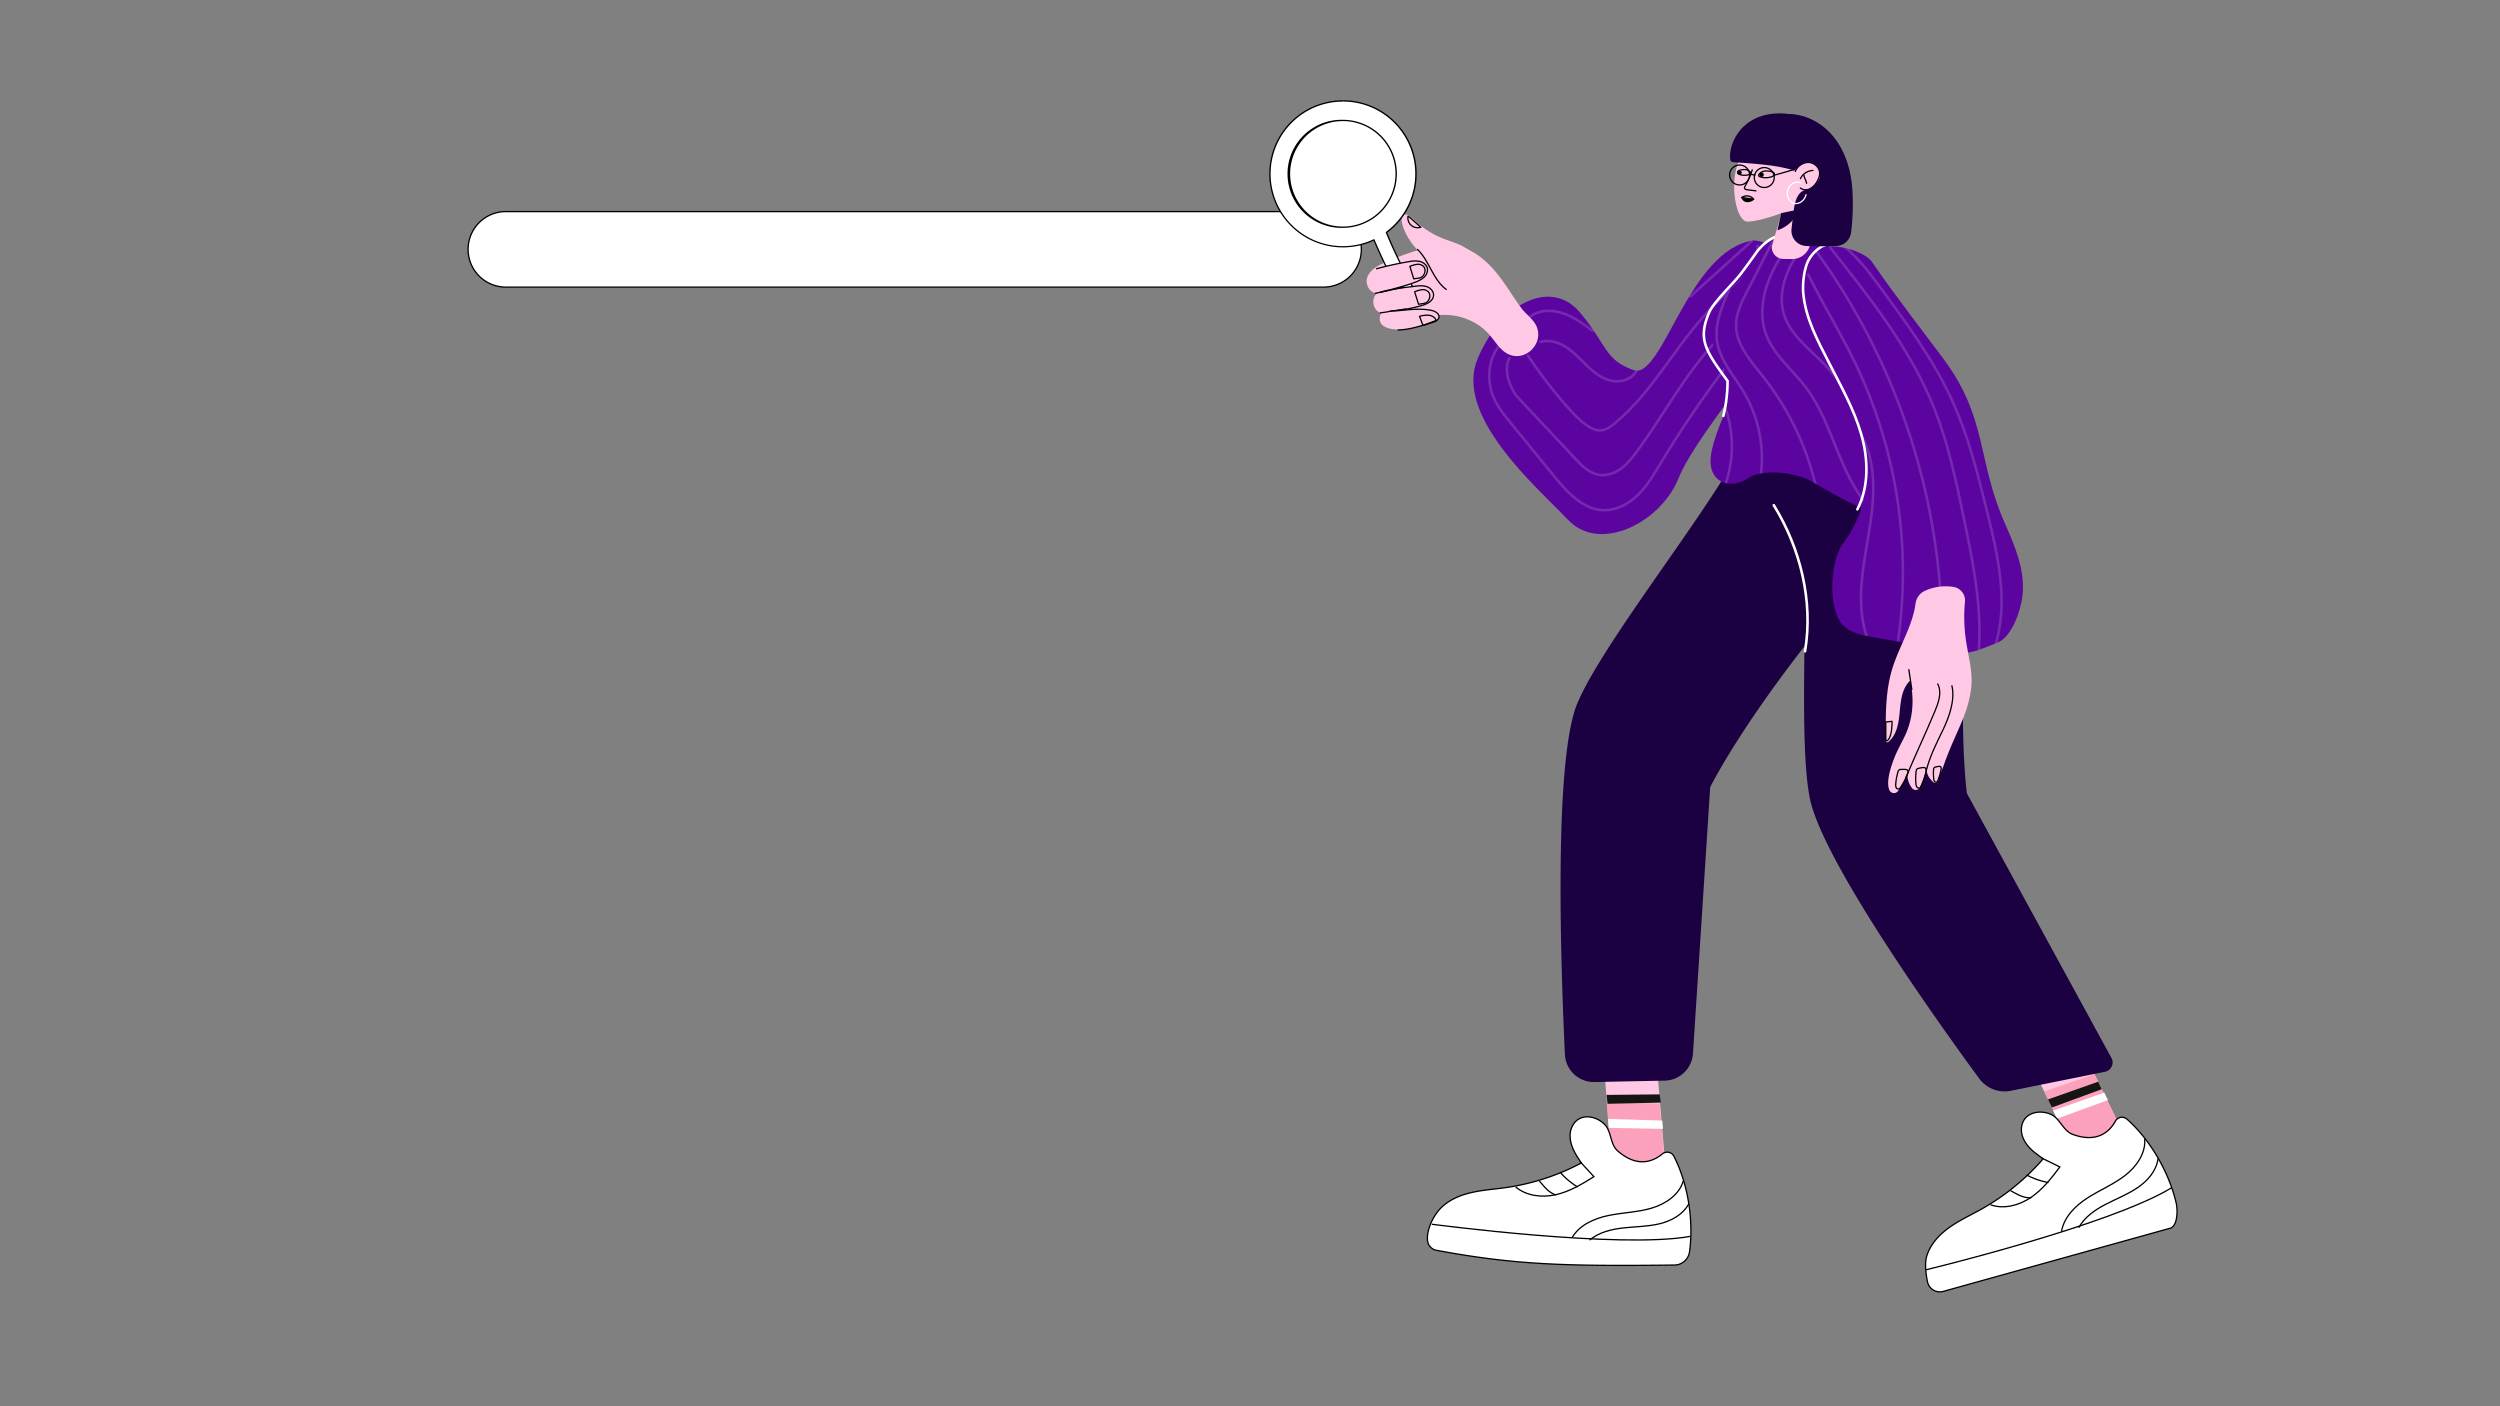 <svg id="Layer_1" data-name="Layer 1" xmlns="http://www.w3.org/2000/svg" xmlns:xlink="http://www.w3.org/1999/xlink" viewBox="0 0 1920 1080">
  <rect x="0" y="0" width="1920" height="1080" fill="#808080" stroke="none"/>
  <defs>
    <clipPath id="clip-path">
      <path d="M1346.74,184.63s28.06.56,28.85,35.59-69.89,106.41-86.69,147.57c-13.63,33.39-60,57.27-84.55,31.55S1116.1,319,1135,275s56.87-60.32,78-35.48,19.12,36.95,41.55,44.71S1296.45,191.82,1346.74,184.63Z" fill="#5c04a0"/>
    </clipPath>
    <clipPath id="clip-path-2">
      <path d="M1376.72,181.4a54.64,54.64,0,0,1-8.37.79c-7.91.16-15.28,6.49-19.87,13.38-5.36,8-9,17.51-16.37,23.71-5.91,5-6.92,8.36-12.24,14-6.67,7-8.87,19.2-5.11,28.13,2.18,5.18-.06,10.58,4.39,14,5.94,4.62,9.71,23,8.15,30.36-3.25,15.27-5.83,17.11-10.48,32.12-2.86,9.24-5.47,20.16.36,27.87,6,7.91,17.44,6.79,25.72,1.34,11.95-7.87,38-3.7,49,2.94,9.24,5.56,35,20.17,45.41,23.09s21.11,6,31.77,4.41,21.26-9.18,22.56-19.88c1.53-12.51-9.29-22.59-15.87-33.34-9.59-15.67-46.6-43.91-44.35-82.75,1.07-18.34-.82-37.55-9.48-53.75C1414,193,1393.27,178.47,1376.72,181.4Z" fill="#5c04a0"/>
    </clipPath>
    <clipPath id="clip-path-3">
      <path d="M1392.8,236.89c13.18,34.48,18.23,75.57,36.42,107.69,4.18,7.38,4.67,14.22,4.49,21.77-.46,18.79-7.45,36.63-18.66,51.72-9.84,13.26-11.27,50.52.43,62.18,6,5.94,14.8,7.67,23.09,9.12l67.34,11.76c8.11,1.42,20-4.55,27.75-7.4,11.32-4.17,18.25-24.43,19.63-36.41,2.19-19.12-5.77-37.79-13.55-55.4-21.62-48.9-13.06-80.4-47.15-126.34-11.43-15.4-39.75-52-54.9-74.42-6.64-9.81-39.6-18.35-47.87-5.35C1381.9,208.25,1388.09,224.54,1392.8,236.89Z" fill="#5c04a0"/>
    </clipPath>
  </defs>
  <title>Vector 1</title>
  <g>
    <path d="M388.5,220.5a29,29,0,0,1,0-58h628a29,29,0,0,1,0,58Z" fill="#fff"/>
    <path d="M1016.5,163a28.5,28.5,0,0,1,0,57h-628a28.5,28.5,0,0,1,0-57h628m0-1h-628a29.5,29.5,0,0,0,0,59h628a29.5,29.5,0,0,0,0-59Z"/>
  </g>
  <g>
    <path d="M1346.74,184.63s28.06.56,28.85,35.59-69.89,106.41-86.69,147.57c-13.63,33.39-60,57.27-84.55,31.55S1116.1,319,1135,275s56.87-60.32,78-35.48,19.12,36.95,41.55,44.71S1296.45,191.82,1346.74,184.63Z" fill="#5c04a0"/>
    <g clip-path="url(#clip-path)">
      <path d="M1151.77,265c-11.46,14.4-8.16,31.79-5,39.51s8.54,14.29,13.81,20.76l33,40.45c10.07,12.34,22.22,25.75,38.15,26.1,10,.21,19.47-5.06,26.55-12.12s12.18-15.81,17.35-24.37a831.07,831.07,0,0,1,63-90.22c14.31-17.82,30.09-36.82,31.39-59.64" fill="none" stroke="#fff" stroke-linecap="round" stroke-linejoin="round" stroke-width="2" opacity="0.15"/>
      <path d="M1159.2,275.12c-5.48,10,2,25.26,6.39,30l44.14,47.08c5.07,5.4,10.66,11.1,18,12.41,6,1.08,12.26-1.13,17.21-4.72s8.78-8.49,12.41-13.41c20.08-27.26,35.9-57.78,58.92-82.6,9.61-10.37,20.41-19.65,29.49-30.5s16.55-23.69,17.85-37.78" fill="none" stroke="#fff" stroke-linecap="round" stroke-linejoin="round" stroke-width="2" opacity="0.15"/>
      <path d="M1173.5,273.17c8.49,13.08,30.66,42.51,43.06,52,3.77,2.87,8.08,5.66,12.81,5.37,4.18-.26,7.8-2.89,11-5.58,31.49-26.22,49.34-65.62,79.27-93.62,6.53-6.12,13.63-11.68,19.48-18.45s10.47-15.08,10.81-24" fill="none" stroke="#fff" stroke-linecap="round" stroke-linejoin="round" stroke-width="2" opacity="0.15"/>
      <path d="M1183,262.58c7-2.08,14.74.5,20.78,4.67s10.9,9.8,16.28,14.8,11.65,9.53,18.91,10.63,15.6-2.18,18.31-9" fill="none" stroke="#fff" stroke-linecap="round" stroke-linejoin="round" stroke-width="2" opacity="0.15"/>
      <path d="M1298.22,227.68l47-42.48" fill="none" stroke="#fff" stroke-linecap="round" stroke-linejoin="round" stroke-width="2" opacity="0.15"/>
      <path d="M1169,250.27c3-6.24,9.54-10.29,16.37-11.3s13.85.71,20.09,3.67,11.84,7.09,17.39,11.21" fill="none" stroke="#fff" stroke-linecap="round" stroke-linejoin="round" stroke-width="2" opacity="0.15"/>
    </g>
  </g>
  <path d="M1102,202.29c-11-5.22-23.54-20-25.43-32.26-.56-3.61,2-6.67,5.06-4.64a48.66,48.66,0,0,1,5.5,4.57,69.44,69.44,0,0,0,20.92,13.13c4.63,1.86,9.47,3.21,14,5.36s14.43,9,16.85,13.38" fill="#ffc9e6"/>
  <path d="M1153,214.3c-8.58-11.61-19.76-22.47-33.91-25.31-9.92-2-20.2.21-29.89,3.1a208.16,208.16,0,0,0-25.71,9.54c-5.45,2.44-11.24,5.59-13.38,11.17s2.38,13.46,8.17,12c-5.77,3.39-4.16,14,2.36,15.48-2.55,5.86-1.13,12.76,14,12.84,6.88,0,12.42-5.83,18.81-8.35,17.27-6.82,38.58-1.53,50.65,12.56,4.44,5.18,8,11.59,14.1,14.57,13.21,6.42,27.72-8,21.82-21.37-2.27-5.17-8-9.14-11.45-13.64C1163.1,229.6,1158.44,221.67,1153,214.3Z" fill="#ffc9e6"/>
  <path d="M1081.39,166a7.5,7.5,0,0,0,9.81,8.48l-9-7.94" fill="none" stroke="#000" stroke-linecap="round" stroke-linejoin="round"/>
  <path d="M1555.21,807.49c.62,2.24,43.11,88.85,43.11,88.85l39.69-11-44.68-91.65-38.95,10.77" fill="#ffc9e6"/>
  <polygon points="1569.93 838.24 1608.54 824.91 1638.01 885.37 1597.36 895.8 1569.93 838.24" fill="#fca1bb"/>
  <polygon points="1572.85 844.37 1611.38 830.74 1614.18 836.49 1575.8 850.57 1572.85 844.37" fill="#151614"/>
  <polygon points="1576.83 852.94 1616.11 839.11 1618.91 844.86 1579.79 859.14 1576.83 852.94" fill="#fff"/>
  <g>
    <path d="M1667.07,943.17c5.36-2.15,5.52-13.78,4.2-19.4-5.61-23.92-20.24-48.8-37.78-64.27a5.77,5.77,0,0,0-8.87,1.52c-4,7.35-13.42,17.4-33,10.1-7-2.62-9.5-12-16.29-15.18-8.7-4.07-21.44-1.68-22.8,9.93a16.35,16.35,0,0,0,1.28,8.28c3,7.07,9.25,11.56,15.39,15.76a177.13,177.13,0,0,1-47.69,38.83c-8.36,4.67-17.14,8.69-24.9,14.31s-14.58,13.18-17.1,22.42c-1.21,4.45-.63,12.22.82,19a9.69,9.69,0,0,0,12.06,7.33Z" fill="#fff" stroke="#000" stroke-miterlimit="10"/>
    <path d="M1479,975.25s141.61-34.23,188.71-63" fill="#fff" stroke="#000" stroke-miterlimit="10"/>
    <path d="M1528.71,925.28c10.25,3.59,21.91.51,30.91-5.56s15.83-14.79,22.32-23.5l-14.24-7" fill="none" stroke="#000" stroke-miterlimit="10"/>
    <path d="M1544.11,914.44c5.46,2.92,9.67,5.72,15.86,5.49" fill="none" stroke="#000" stroke-miterlimit="10"/>
    <path d="M1556.41,902.36a55.77,55.77,0,0,0,16.83,5.81" fill="none" stroke="#000" stroke-miterlimit="10"/>
    <path d="M1583.27,945.7c1.86-11,10.55-19.64,19.93-25.68s19.88-10.34,28.73-17.15,16.13-17.14,15.21-28.26" fill="none" stroke="#000" stroke-miterlimit="10"/>
    <path d="M1596.46,942.89c4.45-8.17,12.5-13.75,20.75-18s17-7.66,24.71-12.94,14.3-13,15.49-22.24" fill="none" stroke="#000" stroke-miterlimit="10"/>
  </g>
  <path d="M1231.23,809.15c-.23,2.32,8.15,98.42,8.15,98.42l41,4.08-8.62-101.59-40.2-4" fill="#ffc9e6"/>
  <polygon points="1233.86 846.08 1274.68 847.58 1280.36 914.59 1238.69 909.66 1233.86 846.08" fill="#fca1bb"/>
  <polygon points="1233.81 840.89 1274.68 840.47 1275.47 846.81 1234.6 847.72 1233.81 840.89" fill="#151614"/>
  <polygon points="1235 859.34 1276.62 860.61 1277.16 866.98 1235.52 866.19 1235 859.34" fill="#fff"/>
  <g>
    <path d="M1242.2,883.71c-5.62-5-4.54-14.62-9.72-20-6.64-6.93-19.39-9.3-24.84,1a16.31,16.31,0,0,0-1.8,8.18c.25,7.67,4.46,14.12,8.67,20.25a177.41,177.41,0,0,1-58.48,19c-9.49,1.33-19.13,1.91-28.4,4.36s-18.35,7-24,14.74c-4.31,5.85-8.06,14.45-7.26,21.71a8.42,8.42,0,0,0,6.9,7.3c58.58,10.82,95.86,12.39,182.72,11.3a11.75,11.75,0,0,0,11.54-10c3.4-24.33-1.27-52.81-12-73.56a5.78,5.78,0,0,0-8.83-1.79C1270.21,891.6,1257.84,897.59,1242.2,883.71Z" fill="#fff" stroke="#000" stroke-miterlimit="10"/>
    <path d="M1099.6,940.21s144.42,19.15,198.74,9.3" fill="#fff" stroke="#000" stroke-miterlimit="10"/>
    <path d="M1164,911.54c8.26,7,20.25,8.37,30.83,6s20.11-8.09,29.29-13.87L1213.35,892" fill="none" stroke="#000" stroke-miterlimit="10"/>
    <path d="M1182.27,907c4,4.69,7,8.82,12.81,10.84" fill="none" stroke="#000" stroke-miterlimit="10"/>
    <path d="M1198.1,900.15a55.7,55.7,0,0,0,13.6,11.49" fill="none" stroke="#000" stroke-miterlimit="10"/>
    <path d="M1207.52,950.26c5.7-9.59,16.92-14.5,27.85-16.76s22.28-2.47,33-5.63,21.23-10.16,24.39-20.87" fill="none" stroke="#000" stroke-miterlimit="10"/>
    <path d="M1220.83,952.4c7.1-6,16.62-8.32,25.87-9.35s18.66-1,27.71-3.16,18-7,22.47-15.15" fill="none" stroke="#000" stroke-miterlimit="10"/>
  </g>
  <path d="M1439,345.52s78.46,31.39,71.59,123.57,0,140.24,0,140.24l111,203.16a7.28,7.28,0,0,1-4.94,10.62l-72.31,14.61a24.24,24.24,0,0,1-24.34-9.43c-29.51-40.22-120.18-166.68-130-215-11.77-57.86,5.5-231.3-12-253.93Z" fill="#1b0042"/>
  <path d="M1402.05,346s47.37,70-10,142.46-78.62,116.13-78.62,116.13L1300.2,809.07a22.23,22.23,0,0,1-21.76,20.86L1224.5,831a22.23,22.23,0,0,1-22.65-21.2c-2.86-61.31-9.08-224.9,9.51-269.54,22.69-54.52,134.22-188.46,132.44-217Z" fill="#1b0042"/>
  <g>
    <path d="M1376.72,181.4a54.64,54.64,0,0,1-8.37.79c-7.91.16-15.28,6.49-19.87,13.38-5.36,8-9,17.51-16.37,23.71-5.91,5-6.92,8.36-12.24,14-6.67,7-8.87,19.2-5.11,28.13,2.18,5.18-.06,10.58,4.39,14,5.94,4.62,9.71,23,8.15,30.36-3.25,15.27-5.83,17.11-10.48,32.12-2.86,9.24-5.47,20.16.36,27.87,6,7.91,17.44,6.79,25.72,1.34,11.95-7.87,38-3.7,49,2.94,9.24,5.56,35,20.17,45.41,23.09s21.11,6,31.77,4.41,21.26-9.18,22.56-19.88c1.53-12.51-9.29-22.59-15.87-33.34-9.59-15.67-46.6-43.91-44.35-82.75,1.07-18.34-.82-37.55-9.48-53.75C1414,193,1393.27,178.47,1376.72,181.4Z" fill="#5c04a0"/>
    <g clip-path="url(#clip-path-2)">
      <path d="M1389.37,181.88c-6.12,8.59-12.29,17.27-16.41,27s-6,20.69-3.38,30.9c5,19,23.67,30.33,36.35,45.26,9.93,11.68,16.31,25.9,22.15,40.07s11.36,28.63,19.9,41.36,20.57,23.79,35.35,27.86" fill="none" stroke="#fff" stroke-linecap="round" stroke-linejoin="round" stroke-width="2" opacity="0.15"/>
      <path d="M1377.89,181c-7.55,11.27-15.16,22.66-19.91,35.36s-6.43,27-1.91,39.8c5.75,16.25,20.29,27.48,30.72,41.2,11.63,15.31,18.13,33.79,25.46,51.57s16.08,35.73,30.8,48.1" fill="none" stroke="#fff" stroke-linecap="round" stroke-linejoin="round" stroke-width="2" opacity="0.15"/>
      <path d="M1363.3,181.74l-21.51,42c-4.16,8.14-8.43,16.66-8.47,25.79-.07,15.21,11.22,27.67,20.65,39.6a215.48,215.48,0,0,1,40.17,82.48" fill="none" stroke="#fff" stroke-linecap="round" stroke-linejoin="round" stroke-width="2" opacity="0.15"/>
      <path d="M1328.1,222.43c-5.73,12.89-11.6,26.73-9.25,40.63s12.61,25.21,20,37.4a100.19,100.19,0,0,1,12.79,68.68" fill="none" stroke="#fff" stroke-linecap="round" stroke-linejoin="round" stroke-width="2" opacity="0.15"/>
      <path d="M1323.37,308.8a88.81,88.81,0,0,1,1.47,63.84" fill="none" stroke="#fff" stroke-linecap="round" stroke-linejoin="round" stroke-width="2" opacity="0.15"/>
    </g>
  </g>
  <path d="M1362.27,388c20.48,33.13,30.43,73.77,24,112.19" fill="none" stroke="#fff" stroke-linecap="round" stroke-linejoin="round" stroke-width="2"/>
  <path d="M1366.34,181.27c-6.52.79-13.85,7.57-17.65,12.93s-7.5,10.45-11.47,15.69c-5.81,7.67-21.22,22.11-24.63,30.14-8.74,20.57-3,29,14.17,52.52a113.38,113.38,0,0,1-3.23,26.84" fill="none" stroke="#fff" stroke-linecap="round" stroke-linejoin="round" stroke-width="2"/>
  <path d="M1111,222.49c-10.57-7.44-13.14-22.33-22.59-31.16" fill="none" stroke="#000" stroke-miterlimit="10"/>
  <g>
    <path d="M1392.8,236.89c13.18,34.48,18.23,75.57,36.42,107.69,4.18,7.38,4.67,14.22,4.49,21.77-.46,18.79-7.45,36.63-18.66,51.72-9.84,13.26-11.27,50.52.43,62.18,6,5.94,14.8,7.67,23.09,9.12l67.34,11.76c8.11,1.42,20-4.55,27.75-7.4,11.32-4.17,18.25-24.43,19.63-36.41,2.19-19.12-5.77-37.79-13.55-55.4-21.62-48.9-13.06-80.4-47.15-126.34-11.43-15.4-39.75-52-54.9-74.42-6.64-9.81-39.6-18.35-47.87-5.35C1381.9,208.25,1388.09,224.54,1392.8,236.89Z" fill="#5c04a0"/>
    <g clip-path="url(#clip-path-3)">
      <path d="M1532.53,495.34c10.19-33.34,1.82-69.18-6.59-103-7-28.27-14.1-56.71-26-83.28-13.89-30.87-34-58.45-54-85.78-9.45-12.92-19.09-26-31.82-35.74" fill="none" stroke="#fff" stroke-linecap="round" stroke-linejoin="round" stroke-width="2" opacity="0.15"/>
      <path d="M1519.74,499.48c2.44-34.54-4.7-69-11.79-102.86-5.8-27.69-11.64-55.53-22-81.85-18.19-46.14-49.48-85.72-80.34-124.54" fill="none" stroke="#fff" stroke-linecap="round" stroke-linejoin="round" stroke-width="2" opacity="0.15"/>
      <path d="M1490,451.43a507.15,507.15,0,0,0-95.37-258.69" fill="none" stroke="#fff" stroke-linecap="round" stroke-linejoin="round" stroke-width="2" opacity="0.15"/>
      <path d="M1457.67,492.34a371.36,371.36,0,0,0-32.91-213.59c-11.14-23.05-24.66-44.89-36-67.87" fill="none" stroke="#fff" stroke-linecap="round" stroke-linejoin="round" stroke-width="2" opacity="0.15"/>
      <path d="M1433.32,487.7c-7.91-24.59-2.6-51.21,1.67-76.7s7.1-53.07-5-75.92" fill="none" stroke="#fff" stroke-linecap="round" stroke-linejoin="round" stroke-width="2" opacity="0.15"/>
    </g>
  </g>
  <path d="M1500.53,450.82a10.46,10.46,0,0,1,8.56,11.28,124.2,124.2,0,0,0,.81,30.09c1.78,11.87,5.29,23.72,4,35.65-2.28,21.34-12.29,34.64-21.08,59.81-1.25,3.57-3,7.05-3.87,10.74-.31,1.38-.87,3-2.61,2.92a2.82,2.82,0,0,1-1.78-.79c-3.21-3-5.32-6.5-4.71-10.83a85.93,85.93,0,0,1-5.34,14.93,3.57,3.57,0,0,1-6.07.66,16.75,16.75,0,0,1-3.52-11.12,54,54,0,0,1-7.3,13.43,3.82,3.82,0,0,1-6.56-.78c-2.49-5.7.43-15.41,2.54-21.43,2.77-7.89,5.37-12.07,9.05-19.58,6.56-13.42,7.7-28.56,4.37-43.11-6.17,5.8-7.24,15-8,23.48s-2,17.71-8.36,23.31a1.66,1.66,0,0,1-1.55.56c-.65-.23-.76-1.08-.77-1.77-.24-18.46-.44-37.27,5-54.9,5.24-17,15.61-32.68,17.83-50a12.42,12.42,0,0,1,7.13-9.6A38,38,0,0,1,1500.53,450.82Z" fill="#ffc9e6"/>
  <path d="M1488.19,525.28c3.38,6.53.56,14.41-2.28,21.19-7.2,17.21-15.18,34-22.38,51.19" fill="none" stroke="#000" stroke-linecap="round" stroke-linejoin="round"/>
  <path d="M1499.07,526.69c2.55,10.95-2.06,23.92-6.93,34S1482,581,1479.35,592" fill="none" stroke="#000" stroke-linecap="round" stroke-linejoin="round"/>
  <path d="M1466,514.32l2.26,15.14" fill="none" stroke="#000" stroke-linecap="round" stroke-linejoin="round"/>
  <path d="M1460.21,590.93a2.22,2.22,0,0,0-2.6,2,43.41,43.41,0,0,0-1.68,9.25,5.09,5.09,0,0,0,.29,2.6,1.9,1.9,0,0,0,2.14,1.13,2.73,2.73,0,0,0,1.34-1.3,58,58,0,0,0,5.17-9.88C1466.54,590.45,1463.73,590.85,1460.21,590.93Z" fill="none" stroke="#000" stroke-linecap="round" stroke-linejoin="round"/>
  <path d="M1473.83,590a3.08,3.08,0,0,0-1.54.61,2.88,2.88,0,0,0-.7,1.83,44.09,44.09,0,0,0-.16,9.4,5.08,5.08,0,0,0,.71,2.52,1.91,1.91,0,0,0,2.3.77,2.74,2.74,0,0,0,1.11-1.5,57.9,57.9,0,0,0,3.5-10.59C1480,588.5,1477.29,589.34,1473.83,590Z" fill="none" stroke="#000" stroke-linecap="round" stroke-linejoin="round"/>
  <path d="M1486.66,589.05a2.31,2.31,0,0,0-1.17.49A2.26,2.26,0,0,0,1485,591a33,33,0,0,0,.11,7.17,3.84,3.84,0,0,0,.6,1.91,1.45,1.45,0,0,0,1.77.53,2,2,0,0,0,.81-1.17,43.72,43.72,0,0,0,2.42-8.16C1491.33,587.76,1489.28,588.47,1486.66,589.05Z" fill="none" stroke="#000" stroke-linecap="round" stroke-linejoin="round"/>
  <path d="M1448.26,554.52l4.79-.55s.43,10.91-3.29,14.66a.85.85,0,0,1-1.44-.6Z" fill="none" stroke="#000" stroke-linecap="round" stroke-linejoin="round"/>
  <path d="M1426.46,391.17c9.11-17.62,8.39-38.95,2.87-58s-15.45-36.47-24.45-54.15-18.24-34.27-20-54c-.63-7,.62-18.24,3.72-24.55s10.58-13.33,17.6-13" fill="none" stroke="#fff" stroke-linecap="round" stroke-linejoin="round" stroke-width="2"/>
  <g>
    <path d="M1080.86,229.75c-1.89,0-3.52-1.17-5-3.59-7.69-12.81-14.68-28.14-20.51-41.45l-.21-.47-.46.22a55.63,55.63,0,0,1-20.43,5c-1,0-2,.07-2.92.07a56,56,0,0,1-2.82-111.93c1,0,2-.07,2.92-.07A56,56,0,0,1,1065,178.31l-.32.23.16.36a400.3,400.3,0,0,0,20.67,42.48c1.1,1.89,1.45,3.51,1.06,4.79a4.89,4.89,0,0,1-2.79,2.79A6.8,6.8,0,0,1,1080.86,229.75Z" fill="#fff"/>
    <path d="M1031.46,77v1a55.5,55.5,0,0,1,33.28,99.88l-.63.47.31.72a402.35,402.35,0,0,0,20.7,42.53c1,1.77,1.36,3.25,1,4.39a4.39,4.39,0,0,1-2.53,2.49,6.24,6.24,0,0,1-2.74.74c-1.7,0-3.19-1.09-4.54-3.35-7.68-12.79-14.66-28.1-20.48-41.39l-.41-.93-.93.42a55.11,55.11,0,0,1-20.25,5c-1,0-1.93.07-2.89.07a55.5,55.5,0,0,1-2.79-110.93c1,0,1.93-.07,2.88-.07V77m0,0c-1,0-2,0-2.94.07A56.5,56.5,0,0,0,1031.36,190c1,0,2,0,2.94-.08a56,56,0,0,0,20.62-5c6.15,14,13,29,20.54,41.5,1.64,2.74,3.46,3.84,5.4,3.84a7.23,7.23,0,0,0,3.18-.84c3.15-1.55,4.37-4.08,2-8.28a396.85,396.85,0,0,1-20.65-42.42A56.5,56.5,0,0,0,1031.45,77Z"/>
  </g>
  <path d="M1031.44,92v1a40.5,40.5,0,0,1,2,80.94c-.7,0-1.41.06-2.11.06a40.5,40.5,0,0,1-2-80.95c.7,0,1.41,0,2.11,0V92m0,0c-.71,0-1.43,0-2.16,0a41.5,41.5,0,0,0,2.09,83q1.08,0,2.16-.06A41.5,41.5,0,0,0,1031.44,92Z"/>
  <path d="M1068.19,238.9a116.21,116.21,0,0,0,23.62-4.21c4.18-1.2,9.06-3.62,9.16-8,.07-3-2.37-5.52-5.16-6.5s-5.85-.74-8.79-.37c-8.58,1.07-19,2-27.25,4.8,8.54-2.33,18.41-4.61,26.68-7.75a21.7,21.7,0,0,0,7.06-3.79c2-1.82,3.3-4.6,2.65-7.21s-3.24-4.53-5.93-5.15a21.44,21.44,0,0,0-8.21.24,251.13,251.13,0,0,0-25.15,5.53" fill="#ffc9e6" stroke="#000" stroke-miterlimit="10"/>
  <path d="M1056.42,225.23c3.21-.67,14.7-3.21,21.74-4.68" fill="none" stroke="#000" stroke-linecap="round" stroke-linejoin="round"/>
  <path d="M1060.12,240.31c3.56-.59,16-2.41,19.55-3" fill="#fff" stroke="#000" stroke-linecap="round" stroke-linejoin="round"/>
  <path d="M1089.45,233.67l-3-9.57a20.84,20.84,0,0,1,5.75-1.63,5.84,5.84,0,0,1,4.92,1.84c1.65,2,1.07,5.22-.68,7.16S1092,233.12,1089.45,233.67Z" fill="none" stroke="#000" stroke-linecap="round" stroke-linejoin="round"/>
  <path d="M1085.78,214.18l-3-9.57a20.78,20.78,0,0,1,5.74-1.63,5.83,5.83,0,0,1,4.92,1.84c1.65,2,1.07,5.22-.68,7.16S1088.33,213.63,1085.78,214.18Z" fill="none" stroke="#000" stroke-linecap="round" stroke-linejoin="round"/>
  <path d="M1073.26,253.4c8.2.16,19.1-3.37,26.94-5.76,2.12-.65,4.53-1.75,4.9-3.93.52-3-3.22-4.89-6.25-5.45-10.49-2-20.88.36-32,.86" fill="#ffc9e6" stroke="#000" stroke-miterlimit="10"/>
  <path d="M1092.66,249.48l-2.45-6.5a19.7,19.7,0,0,1,7.17-.88c2.4.29,4.82,1.69,5.63,4l-9.84,3.71" fill="none" stroke="#000" stroke-linecap="round" stroke-linejoin="round"/>
  <g>
    <path d="M1365.55,96s-10.79,5.1-24.62,19.1c-15.2,15.39-8.91,55.49,1.29,55.1s26-6.54,26-6.54L1360.79,189a9,9,0,0,0,8.91,9.87l6.5.08a14.15,14.15,0,0,0,14.21-12.54c1.31-11.42,9.81-37.1,14.08-48.34.17-.46.34-.92.49-1.38,5.81-17.5-5.29-36-23.24-40.2A37.15,37.15,0,0,0,1365.55,96Z" fill="#ffc9e6"/>
    <path d="M1378.8,131.62a11.14,11.14,0,0,1,9.65-6.89c4.18-.07,8.33,3.08,8.94,7.21.4,2.8-.71,5.61-2.22,8a13,13,0,0,1-5.38,5.14,6.81,6.81,0,0,1-7.12-.68" fill="none" stroke="#000" stroke-linecap="round" stroke-linejoin="round"/>
    <path d="M1368,163.61l14-2.82s-4.17,11.9-16.94,16.07Z" fill="#1b0042"/>
    <path d="M1361.56,132.21a14.32,14.32,0,0,0-6-.87,6.8,6.8,0,0,0-4.7,2.61,1.13,1.13,0,0,0,.61,1.72,13.49,13.49,0,0,0,9.33,0,3.65,3.65,0,0,0,1.57-1A1.56,1.56,0,0,0,1361.56,132.21Z" fill="none" stroke="#000" stroke-linecap="round" stroke-linejoin="round"/>
    <path d="M1335.48,131a11.9,11.9,0,0,1,4.88-.76,5.75,5.75,0,0,1,4.05,2.17.93.93,0,0,1-.48,1.43,11.45,11.45,0,0,1-8,.15,4.21,4.21,0,0,1-1-.54A1.44,1.44,0,0,1,1335.48,131Z" fill="none" stroke="#000" stroke-linecap="round" stroke-linejoin="round"/>
    <path d="M1345.72,130.49a60.14,60.14,0,0,1-5.38,12.25c-.37.65-.77,1.46-.42,2.12a2.25,2.25,0,0,0,1.85.87l6.78.84" fill="none" stroke="#000" stroke-linecap="round" stroke-linejoin="round"/>
    <path d="M1354.43,133.48a1.68,1.68,0,0,1-3,1.51A1.68,1.68,0,1,1,1354.43,133.48Z"/>
    <path d="M1337.5,131.92a1.49,1.49,0,0,1-2.67,1.34A1.49,1.49,0,1,1,1337.5,131.92Z"/>
    <path d="M1346.87,153a6.89,6.89,0,0,0-9.33-1.27C1340.46,151.93,1344,152.7,1346.87,153Z" fill="none" stroke="#000" stroke-linecap="round" stroke-linejoin="round"/>
    <path d="M1337.49,152a4.73,4.73,0,0,0,4.06,3.28c1.85.14,4.88-.68,5.67-2.35"/>
    <circle cx="1354.95" cy="136.35" r="7.67" fill="none" stroke="#000" stroke-linecap="round" stroke-linejoin="round"/>
    <circle cx="1336.02" cy="134.4" r="7.67" fill="none" stroke="#000" stroke-linecap="round" stroke-linejoin="round"/>
    <line x1="1362.35" y1="134.63" x2="1378.12" y2="130.13" fill="none" stroke="#000" stroke-linecap="round" stroke-linejoin="round"/>
    <path d="M1382.76,137.15a11.2,11.2,0,0,1,9.53-6.23" fill="none" stroke="#000" stroke-linecap="round" stroke-linejoin="round"/>
    <path d="M1385.4,134.65c.51,2.8,1.55,3.29,2.06,6.09" fill="none" stroke="#000" stroke-linecap="round" stroke-linejoin="round"/>
    <path d="M1392.48,145.52c-15.27-1.88-14.47,14.07-16.56,30.07a11.8,11.8,0,0,0,11,13.32c7.43.42,15.9.18,23.19,0a11.83,11.83,0,0,0,11.52-10.32,178.73,178.73,0,0,0,1-32.69c-.89-14.29-5-28.71-13.79-40s-22.76-19-37.06-18.24-28.85,7.91-31.58,22c0,0,43.71-21.39,56.71,1S1403.27,146.84,1392.48,145.52Z" fill="#1b0042"/>
    <path d="M1381.4,88.88C1343.07,80,1328,106,1328.67,121c.07,1.75.34,3.4,2.09,3.53,13.39,1,34.08,1.9,47.19,6.52,0,0,11.13-12.49,18.12-2.32,6.77,9.86-8.3,17.68-8.3,17.68l4.65,15.33,22.21-7S1428.55,99.79,1381.4,88.88Z" fill="#1b0042"/>
    <path d="M1383.28,140.49c-3.62-1.88-8.68.56-10.21,4.93s.79,9.69,4.71,10.75,8.52-2.39,9.32-7" fill="none" stroke="#fff" stroke-miterlimit="10"/>
    <line x1="1347.84" y1="134.43" x2="1343.93" y2="133.87" fill="none" stroke="#000" stroke-linecap="round" stroke-linejoin="round"/>
  </g>
</svg>
